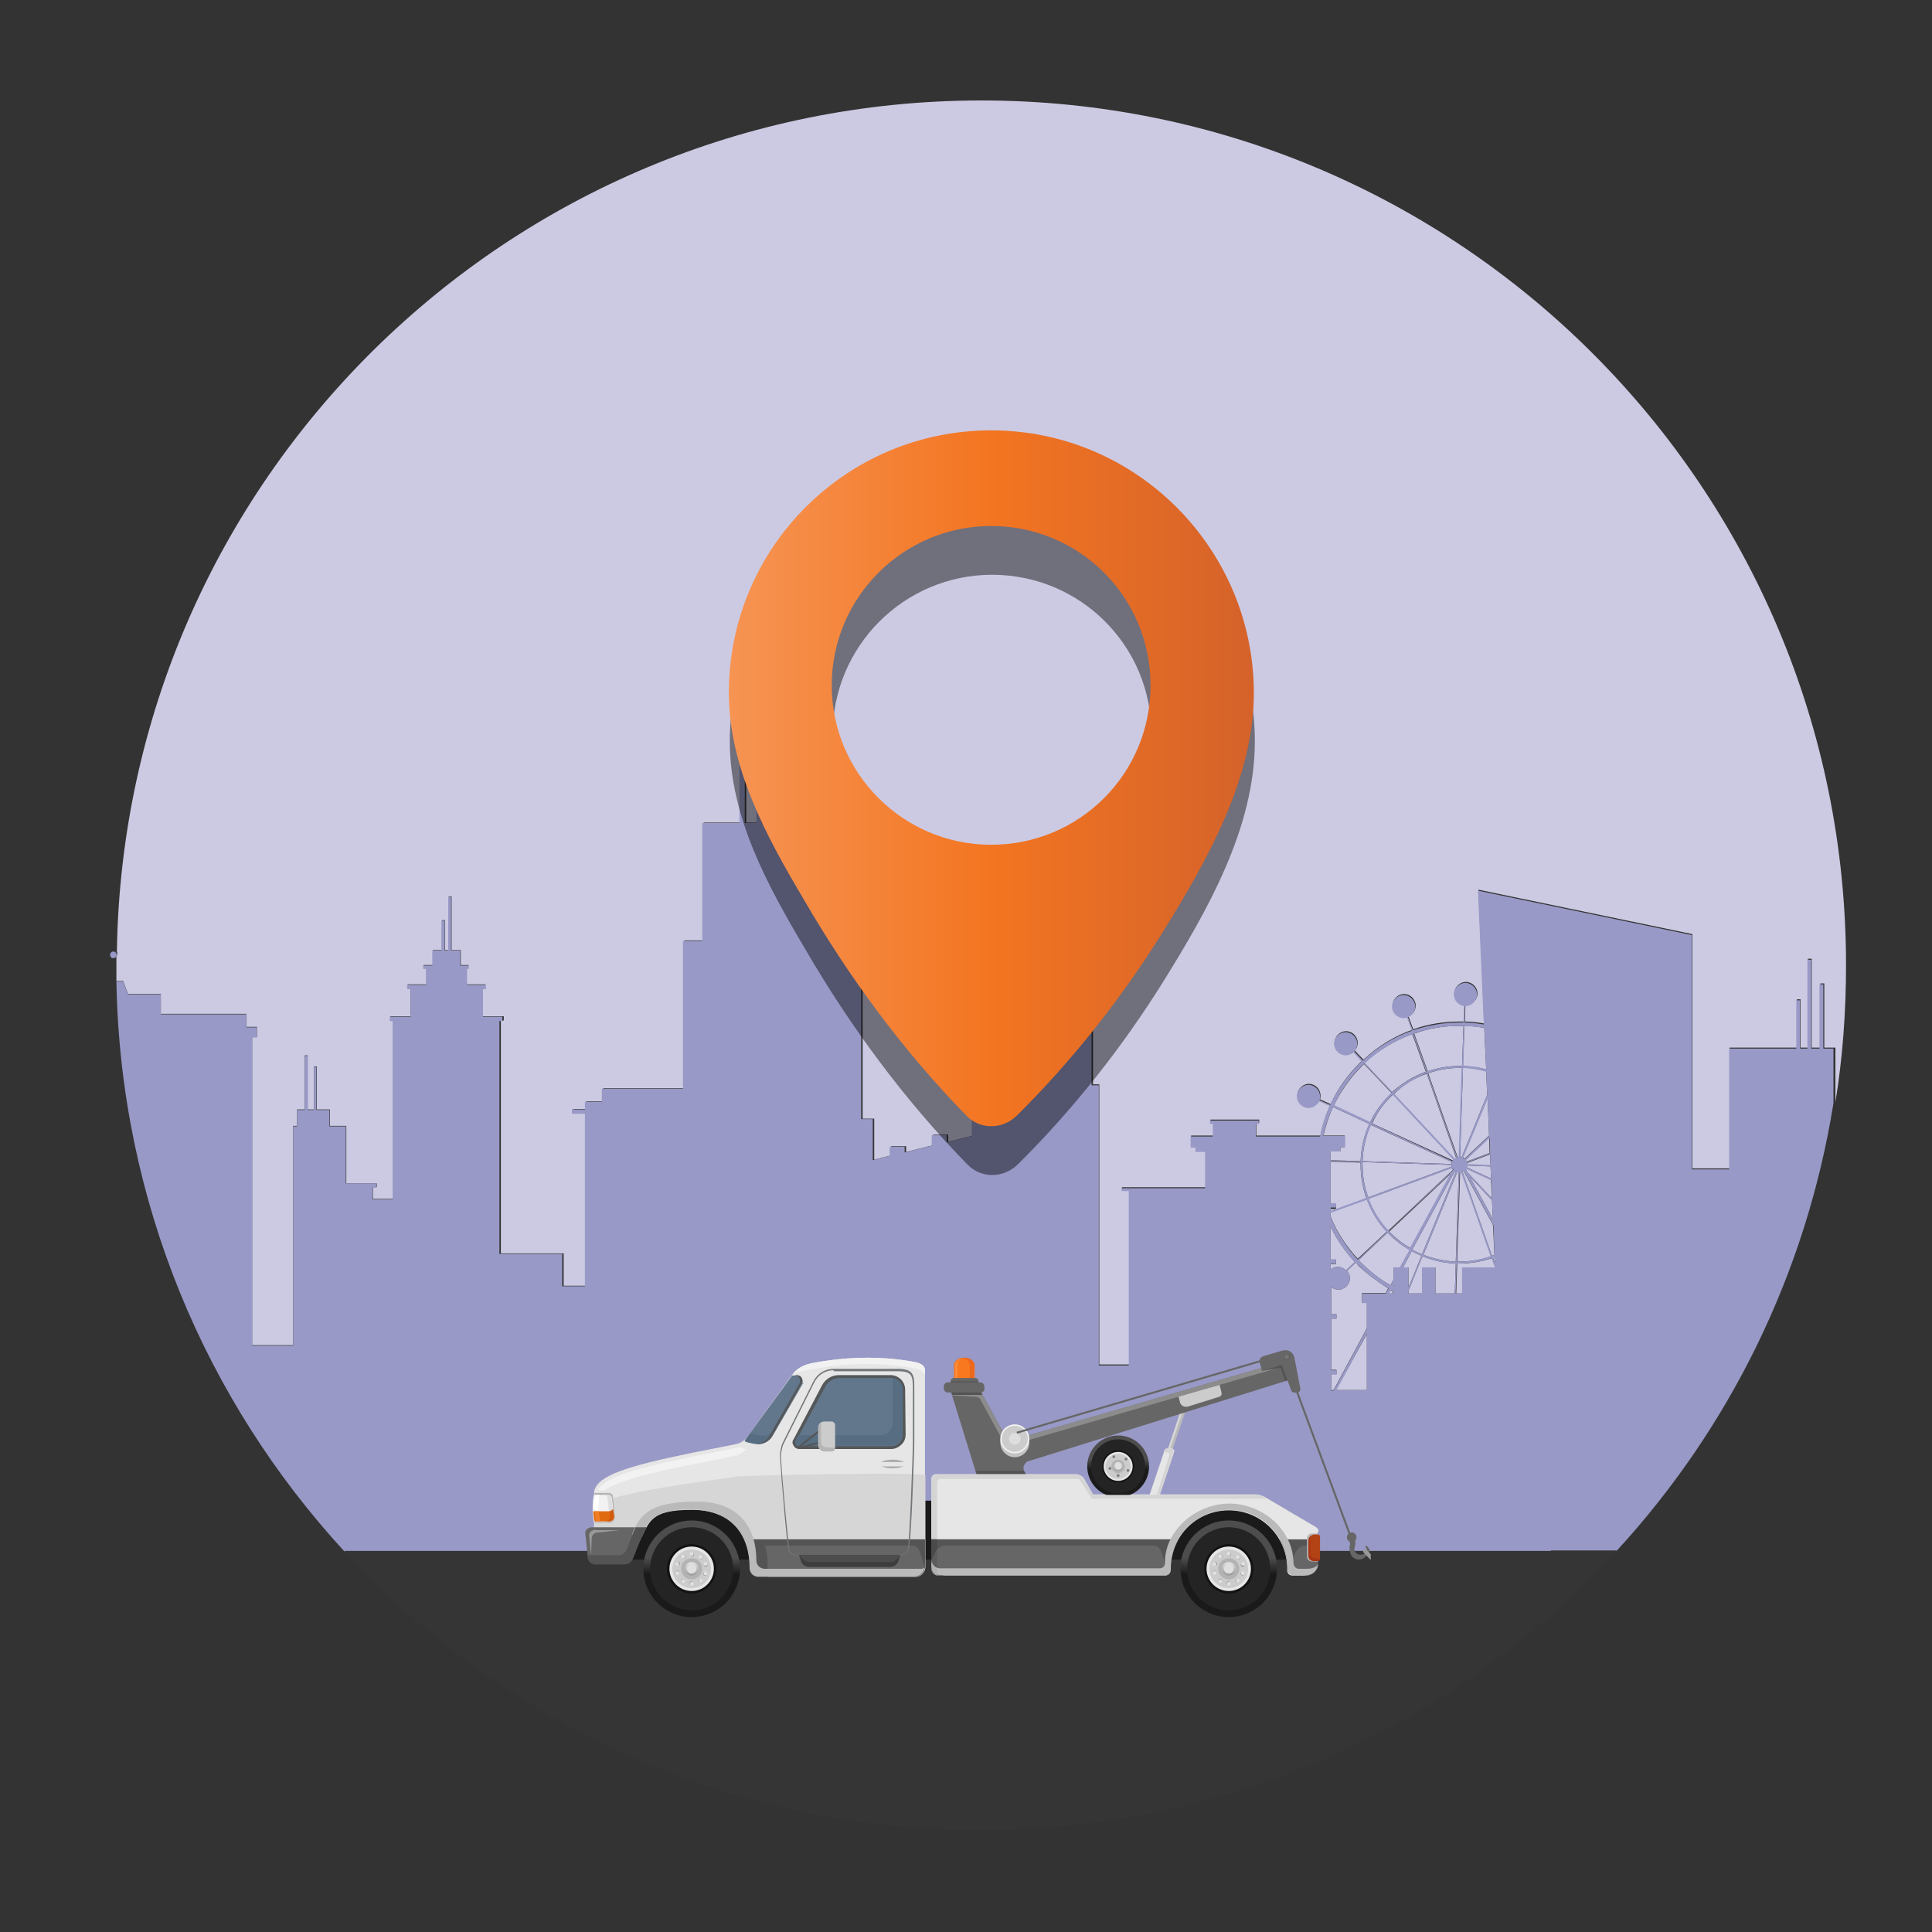 <?xml version="1.0" encoding="utf-8"?>
<!-- Generator: Adobe Illustrator 21.0.1, SVG Export Plug-In . SVG Version: 6.00 Build 0)  -->
<svg version="1.1" id="Layer_1" xmlns="http://www.w3.org/2000/svg" xmlns:xlink="http://www.w3.org/1999/xlink" x="0px" y="0px"
	 viewBox="0 0 400 400" style="enable-background:new 0 0 400 400;" xml:space="preserve">
<rect x="0" y="0" width="400" height="400" fill="#333333" stroke="none"/>
<style type="text/css">
	.st0{fill:none;}
	.st1{fill:#CCCAE2;}
	.st2{fill:#9899C6;}
	.st3{fill:#353535;}
	.st4{opacity:0.45;}
	.st5{fill:url(#SVGID_1_);}
	.st6{fill:#1A1A1A;}
	.st7{fill:#E6E6E6;}
	.st8{fill:#F2F2F2;}
	.st9{fill:#D6D6D6;}
	.st10{fill:#666666;}
	.st11{fill:#545454;}
	.st12{fill:#BABABA;}
	.st13{fill:url(#SVGID_2_);}
	.st14{fill:#242424;}
	.st15{fill:#121212;}
	.st16{fill:#CCCCCC;}
	.st17{fill:#B3B3B3;}
	.st18{fill:url(#SVGID_3_);}
	.st19{fill:#DFDFDF;}
	.st20{fill:#969696;}
	.st21{fill:#E0E0E0;}
	.st22{fill:#545759;}
	.st23{fill:#62778C;}
	.st24{fill:#576D82;}
	.st25{fill:#73777A;}
	.st26{fill:#4D4D4D;}
	.st27{fill:#3D3D3D;}
	.st28{fill:#999999;}
	.st29{fill:#FFFFFF;}
	.st30{fill:#DEDEDE;}
	.st31{fill:#E06A10;}
	.st32{fill:#F07D26;}
	.st33{fill:#D15A10;}
	.st34{fill:#ABABAB;}
	.st35{fill:#D4D4D4;}
	.st36{fill:#8C8C8C;}
	.st37{fill:#5C5C5C;}
	.st38{fill:#4A4A4A;}
	.st39{fill:#F7781E;}
	.st40{fill:#FF8E3D;}
	.st41{fill:#EB681D;}
	.st42{fill:#B0B0B0;}
	.st43{fill:url(#SVGID_4_);}
	.st44{fill:url(#SVGID_5_);}
	.st45{fill:url(#SVGID_6_);}
	.st46{fill:url(#SVGID_7_);}
	.st47{fill:#808080;}
	.st48{fill:#B34214;}
	.st49{fill:#A83514;}
	.st50{fill:#B5B5B5;}
	.st51{fill:#C4C4C4;}
	.st52{fill:#757575;}
</style>
<g>
	<g>
		<path class="st0" d="M23.9,203.1h0.2c0-1,0-2.1,0-3.1c0-0.7,0-1.3,0-2c-0.1,0.2-0.3,0.3-0.6,0.3h0.4V203.1z"/>
		<path class="st1" d="M300.7,242.3l0.1-0.2c-0.1-0.1-0.1-0.2-0.2-0.3l-17.3,6.4c0.9,2.4,2.3,4.7,4.1,6.6L300.7,242.3z"/>
		<path class="st1" d="M301.4,242.6c-0.1,0-0.1-0.1-0.2-0.1l-8.8,16.2c0.6,0.4,1.3,0.7,2,1L301.4,242.6z"/>
		<path class="st1" d="M303.7,241.7l5,2.3l-0.1-2.5l-4.8-0.2C303.7,241.5,303.7,241.6,303.7,241.7z"/>
		<path class="st1" d="M292,258.4l8.4-15.4L287.6,255C288.9,256.3,290.4,257.5,292,258.4z"/>
		<path class="st1" d="M282.1,241.1c0,2.4,0.4,4.7,1.2,6.8l17.3-6.4c0-0.1-0.1-0.2-0.1-0.3l-18.4-0.6
			C282.1,240.8,282.1,241,282.1,241.1z"/>
		<path class="st1" d="M303.5,242.1l0.3,0.6l5.1,5.4l-0.2-3.8l-5.2-2.4C303.5,242,303.5,242,303.5,242.1z"/>
		<path class="st1" d="M302.1,239.5l0.6-18.4c-0.2,0-0.3,0-0.5,0c-2.3,0-4.5,0.4-6.5,1.1l6.1,17.4
			C301.8,239.6,302,239.5,302.1,239.5z"/>
		<polygon class="st1" points="309.1,252.4 308.9,248.5 304.3,243.6 		"/>
		<path class="st1" d="M302.2,261.2c2.3,0,4.5-0.4,6.5-1.1l-6.1-17.4c-0.1,0-0.2,0-0.3,0.1l-0.6,18.4
			C301.8,261.2,302,261.2,302.2,261.2z"/>
		<path class="st1" d="M295.4,222.3c-2.6,0.9-4.9,2.3-6.8,4.2l12.6,13.5c0.1-0.1,0.2-0.2,0.3-0.2L295.4,222.3z"/>
		<path class="st1" d="M309.5,261.5l-0.1-1.3c-0.1,0-0.2,0.1-0.3,0.1L309.5,261.5z"/>
		<path class="st1" d="M302.8,242.6l6.1,17.4c0.2-0.1,0.3-0.1,0.5-0.2l-0.3-6.2l-6.1-11.2C303,242.5,302.9,242.6,302.8,242.6z"/>
		<path class="st1" d="M24.1,198c0,0.7,0,1.3,0,2c0,1.1,0,2.1,0,3.1h1.4l1,2.7h6.8v4.1h17.7v2.7h2.2v2.1h-1v63.8h8.5v-45.4h0.8v-3.4
			h1.6v-11.2h0.6v11.2H65v-8.9h0.6v8.9h2.7v3.4h3.4V245h6.3v0.8h-0.8v2.4h4.2v-36.9h-0.6v-0.9H85v-5.7h-0.6v-0.9h3.9v-3.3h-0.6v-0.7
			h1.9v-3.1h1.9v-6.2h0.2h0.2h0.2v6.2h0.8v-11.1h0.2h0.2h0.2v11.1h0.3h1.6v3.1H97v0.7h-0.4v3.3h3.9v0.9H100v5.7h4.3v0.9h-0.6v48.2
			h13v6.7h4.7v-35.7h-2.7v-0.9h2.7V228h3.5v-2.7h16.8v-30.6h4v-24.4h7.7v-13.3h1.1v13.3h2.4v-10.7h1.1v10.7h12.2v14.5h2.2v9.9h6.2
			v36.9h2.4v8.5l3.5-0.9v-1.9h3.1v1.2l5.6-1.4v-2.2h3.1v1.5l5.2-1.3v-10.7h1.4v-18.5h6.6v-7h3.6v-5.9h1.3V183h0.3v10.1h1.3v5.9h3.6
			v7h6.7v18.5h1.3v58h6.2v-36.1h-1.5v-0.6h17.3v-7.5h-2v-0.9h-1v-2.3h4.6v-2.6h-0.6v-0.7h10.1v0.7h-0.6v2.6h13.3
			c0.4-2.2,1.1-4.3,2-6.3l-2.2-1c-0.4,0.8-1.2,1.4-2.2,1.4c-1.3,0-2.4-1.1-2.4-2.4c0-1.3,1.1-2.4,2.4-2.4s2.4,1.1,2.4,2.4
			c0,0.3,0,0.5-0.1,0.8l2.2,1c1.4-3.1,3.4-5.9,5.9-8.4c0.2-0.2,0.4-0.4,0.6-0.6l-1.7-1.9c-0.4,0.4-1,0.6-1.6,0.6
			c-1.3,0-2.4-1.1-2.4-2.4c0-1.3,1.1-2.4,2.4-2.4c1.3,0,2.4,1.1,2.4,2.4c0,0.6-0.2,1.2-0.6,1.6l1.8,1.9c3-2.8,6.4-4.9,10.1-6.2
			l-1-2.7c-0.2,0.1-0.4,0.1-0.7,0.1c-1.3,0-2.4-1.1-2.4-2.4c0-1.3,1.1-2.4,2.4-2.4s2.4,1.1,2.4,2.4c0,1-0.6,1.9-1.5,2.2l1,2.7
			c3.1-1.1,6.3-1.6,9.7-1.6c0.3,0,0.6,0,0.8,0l0.1-3.4c-1.2-0.2-2.1-1.2-2.1-2.4c0-1.3,1.1-2.4,2.4-2.4s2.4,1.1,2.4,2.4
			s-1.1,2.4-2.4,2.4c0,0-0.1,0-0.1,0l-0.1,3.4c1.4,0,2.7,0.2,4,0.4l-1.2-27.7l44.3,9.2v48.5h7.7v-25h13.9v-10h0.8v10h1.5v-18.4h0.8
			v18.4h1.8v-13.3h0.8v13.3h2.3v11.3c1.5-9.2,2.2-18.7,2.2-28.4c0-98.9-80.1-179-179-179c-98,0-177.6,78.7-179,176.3
			c0.1,0.1,0.1,0.2,0.1,0.3C24.2,197.8,24.2,197.9,24.1,198z"/>
		<path class="st1" d="M287.1,255c-1.8-1.9-3.2-4.2-4.1-6.7l-7.5,2.7v0.9c1.3,3.2,3.2,6.1,5.6,8.7L287.1,255z"/>
		<path class="st1" d="M282.1,240.4l18.4,0.6c0-0.1,0-0.3,0.1-0.4l-16.8-7.7C282.8,235.2,282.2,237.7,282.1,240.4z"/>
		<path class="st1" d="M275.5,250.1v0.7l7.4-2.7c-0.8-2.2-1.2-4.5-1.2-6.9c0-0.2,0-0.4,0-0.5l-6.2-0.2v8.9h1.1v0.9H275.5z"/>
		<path class="st1" d="M301,240.1l-12.6-13.5c-1.8,1.7-3.3,3.7-4.3,6l16.8,7.7C300.8,240.2,300.9,240.1,301,240.1z"/>
		<path class="st1" d="M275.5,261.6v1.2c0.4-0.3,0.9-0.5,1.5-0.5c0.6,0,1.2,0.3,1.7,0.7l1.8-1.7c-2-2.2-3.7-4.6-5-7.3v6.8h1.1v0.9
			H275.5z"/>
		<path class="st1" d="M288.5,266.4V266l-0.2,0.3C288.3,266.4,288.4,266.4,288.5,266.4z"/>
		<path class="st1" d="M287.5,267.8h0.9v-0.4c-0.2-0.1-0.4-0.2-0.5-0.3L287.5,267.8z"/>
		<path class="st1" d="M287.3,255.2l-6,5.7c0.2,0.2,0.4,0.4,0.6,0.6c1.8,1.8,3.8,3.4,6,4.6l0.6-1.2v-2.5h1.4l2-3.6
			C290.1,257.8,288.6,256.6,287.3,255.2z"/>
		<path class="st1" d="M280.7,261.4l-1.8,1.7c0.3,0.4,0.6,1,0.6,1.5c0,1.3-1.1,2.4-2.4,2.4c-0.6,0-1.1-0.2-1.5-0.5v5.6h1.1v0.9h-1.1
			v10.6h1.1v0.9h-1.1v3.3h0.5L283,275v-5.3h-1v-2h4.9l0.5-1c-2.2-1.3-4.3-2.9-6.2-4.7C281.1,261.8,280.9,261.6,280.7,261.4z"/>
		<polygon class="st1" points="283,287.8 283,276.2 276.6,287.8 		"/>
		<path class="st1" d="M302.2,261.6c-0.2,0-0.4,0-0.5,0l-0.2,6.2h1.3v-5.4h6.8l-0.7-1.9C306.7,261.2,304.5,261.6,302.2,261.6z"/>
		<path class="st1" d="M301.7,242.7l-7,17.1c2.1,0.8,4.3,1.3,6.7,1.4l0.6-18.4C301.9,242.7,301.8,242.7,301.7,242.7z"/>
		<path class="st1" d="M291.6,267.3v0.5h2.8v-5.4h2.8v5.4h4l0.2-6.2c-2.4-0.1-4.7-0.6-6.9-1.5L291.6,267.3z"/>
		<path class="st1" d="M291.6,266.6l2.7-6.6c-0.7-0.3-1.4-0.6-2-1l-1.8,3.4h1.1V266.6z"/>
		<path class="st1" d="M302.3,239.5c0.1,0,0.2,0,0.3,0.1l5.3-12.9l-0.2-4.9c-1.5-0.4-3.1-0.7-4.8-0.8L302.3,239.5z"/>
		<path class="st1" d="M303.8,241.1l4.8,0.2l-0.1-2.3l-4.8,1.8C303.7,240.8,303.8,240.9,303.8,241.1z"/>
		<path class="st1" d="M307.7,221.4l-0.4-8.6c-1.3-0.2-2.7-0.4-4.1-0.4l-0.3,8.3C304.6,220.8,306.2,221,307.7,221.4z"/>
		<path class="st1" d="M303.2,239.9l5.1-4.8l-0.3-7.8l-5.1,12.3C303,239.8,303.1,239.9,303.2,239.9z"/>
		<path class="st1" d="M303.6,240.5l4.8-1.8l-0.1-3.1l-4.9,4.6C303.5,240.2,303.6,240.3,303.6,240.5z"/>
		<path class="st1" d="M295.2,221.9l-2.8-7.8c-3.6,1.3-7,3.3-9.9,6l5.7,6C290.3,224.3,292.6,222.8,295.2,221.9z"/>
		<path class="st1" d="M288.1,226.3l-5.7-6c-0.2,0.2-0.4,0.4-0.6,0.6c-2.4,2.4-4.3,5.2-5.7,8.1l7.5,3.5
			C284.7,230.1,286.2,228.1,288.1,226.3z"/>
		<path class="st1" d="M278.5,237.5h-1v0.9h-2v1.8l6.2,0.2c0.1-2.7,0.7-5.3,1.8-7.7l-7.5-3.5c-0.9,1.9-1.5,3.9-2,5.9h4.4V237.5z"/>
		<path class="st1" d="M302.2,220.7c0.2,0,0.4,0,0.5,0l0.3-8.3c-0.3,0-0.5,0-0.8,0c-3.3,0-6.4,0.5-9.4,1.6l2.8,7.8
			C297.6,221.1,299.8,220.7,302.2,220.7z"/>
		<path class="st2" d="M24.1,198c0-0.2,0-0.4,0-0.6c-0.1-0.2-0.3-0.4-0.6-0.4c-0.4,0-0.7,0.3-0.7,0.7c0,0.4,0.3,0.7,0.7,0.7
			C23.8,198.3,24,198.2,24.1,198z"/>
		<path class="st2" d="M24.2,197.7c0-0.1,0-0.2-0.1-0.3c0,0.2,0,0.4,0,0.6C24.2,197.9,24.2,197.8,24.2,197.7z"/>
		<path class="st2" d="M379.8,217.1h-2.3v-13.3h-0.8v13.3H375v-18.4h-0.8v18.4h-1.5v-10h-0.8v10h-13.9v25h-7.7v-48.5l-44.3-9.2
			l1.2,27.7c-1.3-0.2-2.7-0.4-4-0.4l0.1-3.4c0,0,0.1,0,0.1,0c1.3,0,2.4-1.1,2.4-2.4s-1.1-2.4-2.4-2.4s-2.4,1.1-2.4,2.4
			c0,1.2,0.9,2.2,2.1,2.4l-0.1,3.4c-0.3,0-0.6,0-0.8,0c-3.4,0-6.6,0.6-9.7,1.6l-1-2.7c0.9-0.4,1.5-1.2,1.5-2.2
			c0-1.3-1.1-2.4-2.4-2.4s-2.4,1.1-2.4,2.4c0,1.3,1.1,2.4,2.4,2.4c0.2,0,0.4,0,0.7-0.1l1,2.7c-3.7,1.3-7.2,3.4-10.1,6.2l-1.8-1.9
			c0.4-0.4,0.6-1,0.6-1.6c0-1.3-1.1-2.4-2.4-2.4c-1.3,0-2.4,1.1-2.4,2.4c0,1.3,1.1,2.4,2.4,2.4c0.6,0,1.2-0.2,1.6-0.6l1.7,1.9
			c-0.2,0.2-0.4,0.4-0.6,0.6c-2.5,2.5-4.5,5.3-5.9,8.4l-2.2-1c0.1-0.2,0.1-0.5,0.1-0.8c0-1.3-1.1-2.4-2.4-2.4s-2.4,1.1-2.4,2.4
			c0,1.3,1.1,2.4,2.4,2.4c1,0,1.8-0.6,2.2-1.4l2.2,1c-0.9,2-1.6,4.1-2,6.3h-13.3v-2.6h0.6v-0.7h-10.1v0.7h0.6v2.6h-4.6v2.3h1v0.9h2
			v7.5h-17.3v0.6h1.5v36.1h-6.2v-58H226v-18.5h-6.7v-7h-3.6v-5.9h-1.3V183h-0.3v10.1h-1.3v5.9h-3.6v7h-6.6v18.5h-1.4v10.7l-5.2,1.3
			v-1.5h-3.1v2.2l-5.6,1.4v-1.2h-3.1v1.9l-3.5,0.9v-8.5h-2.4v-36.9h-6.2v-9.9h-2.2v-14.5h-12.2v-10.7h-1.1v10.7h-2.4v-13.3h-1.1
			v13.3h-7.7v24.4h-4v30.6h-16.8v2.7h-3.5v1.6h-2.7v0.9h2.7v35.7h-4.7v-6.7h-13v-48.2h0.6v-0.9H100v-5.7h0.6v-0.9h-3.9v-3.3H97v-0.7
			h-1.7v-3.1h-1.6h-0.3v-11.1h-0.2h-0.2h-0.2v11.1h-0.8v-6.2h-0.2h-0.2h-0.2v6.2h-1.9v3.1h-1.9v0.7h0.6v3.3h-3.9v0.9H85v5.7h-4.3
			v0.9h0.6v36.9h-4.2v-2.4h0.8V245h-6.3v-11.8h-3.4v-3.4h-2.7v-8.9H65v8.9h-1.3v-11.2h-0.6v11.2h-1.6v3.4h-0.8v45.4h-8.5v-63.8h1
			v-2.1h-2.2V210H33.3v-4.1h-6.8l-1-2.7h-1.4c0.8,45.5,18.5,86.8,47.2,118h8H85h6.7h27h6.2h10.5h3.7h16.6h4.5h15.5h1.5h1.5h5.6h3.1
			h5.6h2.6h0.5h5.6h3.1h4.8h0.8h1.5h1.5h4.1h21h3h1.4h6.3h11.1h10.2h4.8h7.4h18.5h19.5h0.2h13.7c23.3-25.3,39.3-57.3,45-92.8V217.1z
			 M309.5,261.5l-0.4-1.1c0.1,0,0.2-0.1,0.3-0.1L309.5,261.5z M309.4,259.8c-0.2,0.1-0.3,0.1-0.5,0.2l-6.1-17.4
			c0.1,0,0.2-0.1,0.3-0.1l6.1,11.2L309.4,259.8z M275.5,260.7V254c1.3,2.6,2.9,5.1,5,7.3l-1.8,1.7c-0.4-0.4-1-0.7-1.7-0.7
			c-0.6,0-1.1,0.2-1.5,0.5v-1.2h1.1v-0.9H275.5z M275.5,252v-0.9l7.5-2.7c0.9,2.5,2.4,4.8,4.1,6.7l-6,5.7
			C278.7,258.1,276.8,255.2,275.5,252z M275.5,249.3v-8.9l6.2,0.2c0,0.2,0,0.4,0,0.5c0,2.4,0.4,4.8,1.2,6.9l-7.4,2.7v-0.7h1.1v-0.9
			H275.5z M300.6,240.6c0,0.1-0.1,0.2-0.1,0.4l-18.4-0.6c0.1-2.7,0.7-5.2,1.8-7.5L300.6,240.6z M284,232.6c1.1-2.3,2.6-4.3,4.3-6
			l12.6,13.5c-0.1,0.1-0.1,0.2-0.2,0.3L284,232.6z M300.5,241.2c0,0.1,0,0.2,0.1,0.3l-17.3,6.4c-0.8-2.1-1.2-4.4-1.2-6.8
			c0-0.2,0-0.3,0-0.5L300.5,241.2z M283.4,248.2l17.3-6.4c0,0.1,0.1,0.2,0.2,0.3l-0.1,0.2l-13.3,12.5
			C285.7,252.9,284.3,250.6,283.4,248.2z M300.3,243l-8.4,15.4c-1.6-1-3.1-2.1-4.4-3.5L300.3,243z M301.2,242.5
			c0.1,0,0.1,0.1,0.2,0.1l-7,17.1c-0.7-0.3-1.3-0.6-2-1L301.2,242.5z M301.2,239.9l-12.6-13.5c2-1.8,4.3-3.2,6.8-4.2l6.1,17.4
			C301.4,239.7,301.3,239.8,301.2,239.9z M295.6,222.2c2.1-0.7,4.3-1.1,6.5-1.1c0.2,0,0.3,0,0.5,0l-0.6,18.4c-0.1,0-0.2,0-0.3,0.1
			L295.6,222.2z M302.2,242.8c0.1,0,0.2,0,0.3-0.1l6.1,17.4c-2.1,0.7-4.3,1.1-6.5,1.1c-0.2,0-0.3,0-0.5,0L302.2,242.8z M309.1,252.4
			l-4.8-8.8l4.6,4.9L309.1,252.4z M308.9,248.1l-5.1-5.4l-0.3-0.6c0,0,0.1-0.1,0.1-0.1l5.2,2.4L308.9,248.1z M308.7,244l-5-2.3
			c0-0.1,0.1-0.2,0.1-0.4l4.8,0.2L308.7,244z M308.6,241.2l-4.8-0.2c0-0.1,0-0.2-0.1-0.3l4.8-1.8L308.6,241.2z M308.5,238.7
			l-4.8,1.8c-0.1-0.1-0.1-0.2-0.2-0.3l4.9-4.6L308.5,238.7z M308.3,235.2l-5.1,4.8c-0.1-0.1-0.2-0.2-0.3-0.2l5.1-12.3L308.3,235.2z
			 M307.9,226.7l-5.3,12.9c-0.1,0-0.2-0.1-0.3-0.1l0.6-18.4c1.6,0.1,3.2,0.3,4.8,0.8L307.9,226.7z M303.2,212.4
			c1.4,0.1,2.7,0.2,4.1,0.4l0.4,8.6c-1.5-0.4-3.1-0.7-4.7-0.8L303.2,212.4z M302.2,212.4c0.3,0,0.5,0,0.8,0l-0.3,8.3
			c-0.2,0-0.4,0-0.5,0c-2.3,0-4.6,0.4-6.7,1.1l-2.8-7.8C295.7,212.9,298.9,212.4,302.2,212.4z M292.5,214.1l2.8,7.8
			c-2.6,0.9-5,2.4-7,4.2l-5.7-6C285.5,217.4,288.8,215.4,292.5,214.1z M281.8,220.8c0.2-0.2,0.4-0.4,0.6-0.6l5.7,6
			c-1.8,1.7-3.3,3.8-4.4,6.1l-7.5-3.5C277.5,226,279.4,223.2,281.8,220.8z M274,235.1c0.4-2,1.1-4,2-5.9l7.5,3.5
			c-1.1,2.3-1.7,4.9-1.8,7.7l-6.2-0.2v-1.8h2v-0.9h1v-2.3H274z M283,287.8h-6.3l6.3-11.7V287.8z M286.9,267.8H282v2h1v5.3l-6.9,12.8
			h-0.5v-3.3h1.1v-0.9h-1.1V273h1.1v-0.9h-1.1v-5.6c0.4,0.3,0.9,0.5,1.5,0.5c1.3,0,2.4-1.1,2.4-2.4c0-0.6-0.2-1.1-0.6-1.5l1.8-1.7
			c0.2,0.2,0.4,0.4,0.6,0.6c1.9,1.9,4,3.5,6.2,4.7L286.9,267.8z M288.5,267.8h-0.9l0.4-0.7c0.2,0.1,0.4,0.2,0.5,0.3V267.8z
			 M288.5,266.4c-0.1,0-0.1-0.1-0.2-0.1l0.2-0.3V266.4z M288.5,262.4v2.5l-0.6,1.2c-2.2-1.2-4.2-2.8-6-4.6c-0.2-0.2-0.4-0.4-0.6-0.6
			l6-5.7c1.3,1.4,2.8,2.6,4.5,3.6l-2,3.6H288.5z M292.3,259c0.6,0.4,1.3,0.7,2,1l-2.7,6.6v-4.2h-1.1L292.3,259z M301.2,267.8h-4
			v-5.4h-2.8v5.4h-2.8v-0.5l2.9-7.2c2.1,0.9,4.4,1.4,6.9,1.5L301.2,267.8z M301.4,261.2c-2.4-0.1-4.6-0.6-6.7-1.4l7-17.1
			c0.1,0,0.2,0.1,0.3,0.1L301.4,261.2z M302.7,262.4v5.4h-1.3l0.2-6.2c0.2,0,0.4,0,0.5,0c2.3,0,4.6-0.4,6.7-1.1l0.7,1.9H302.7z"/>
	</g>
	<g>
		<path class="st2" d="M118.6,321.1h4l-24.8-16.1c-0.8-0.5-2-0.3-2.5,0.5l-10,15.5h6.4H118.6z"/>
		<path class="st3" d="M321.1,321.1h-0.2h-19.5H283h-7.4h-4.8h-10.2h-11.1h-6.3h-1.4h-3h-21h-4.1H212h-1.5h-0.8h-4.8h-3.1h-5.6h-0.5
			h-2.6h-5.6h-3.1h-5.6h-1.5h-1.5h-15.5h-4.5h-16.6h-3.7h-10.5h-2.3h-4h-27h-6.4H85h-5.7h-8c2.7,2.9,5.5,5.8,8.4,8.5
			c23.6,22.5,53.4,38.6,86.5,45.5c11.9,2.5,24.2,3.8,36.8,3.8c52.1,0,99.1-22.3,131.8-57.9H321.1z"/>
	</g>
	<g class="st4">
		<g>
			<path d="M205.4,99.2c-30,0-54.3,24.3-54.3,54.3c0,15.6,7.8,29.8,15.5,42.8c9.4,16.2,20.6,31.4,33.7,44.8c2.8,2.9,7.4,2.9,10.4,0
				c11.5-11.4,21.6-24.2,30.1-37.8c9.2-14.8,19-31.9,19-49.8C259.8,123.6,235.5,99.2,205.4,99.2z M205.4,185c-18.2,0-33-14.8-33-33
				s14.8-33,33-33s33,14.6,33,33S223.6,185,205.4,185z"/>
		</g>
	</g>
	<g>
		<linearGradient id="SVGID_1_" gradientUnits="userSpaceOnUse" x1="150.873" y1="161.159" x2="259.629" y2="161.159">
			<stop  offset="0" style="stop-color:#F69453"/>
			<stop  offset="0.5" style="stop-color:#F37521"/>
			<stop  offset="1" style="stop-color:#D4622A"/>
		</linearGradient>
		<path class="st5" d="M205.2,89.1c-30,0-54.3,24.3-54.3,54.3c0,15.6,7.8,29.8,15.5,42.8c9.4,16.2,20.6,31.4,33.7,44.8
			c2.8,2.9,7.4,2.9,10.4,0c11.5-11.4,21.6-24.2,30.1-37.8c9.2-14.8,19-31.9,19-49.8C259.5,113.5,235.2,89.1,205.2,89.1z
			 M205.2,174.9c-18.2,0-33-14.8-33-33s14.8-33,33-33s33,14.6,33,33S223.4,174.9,205.2,174.9z"/>
	</g>
	<g>
		<path class="st6" d="M270.6,322.9H125.8v-12.2h92.9c0,0,6,1.8,12.6,3.5c5.9,1.5,20-3.3,23-3.3
			C263.1,310.9,270.6,322.9,270.6,322.9z"/>
		<path class="st7" d="M191.5,283.7c0-0.9-0.7-1.3-1.6-1.6c0,0-4.3-1-10.3-1c-5.9,0-10.8,1-10.8,1c-1.9,0.3-3.5,0.9-4.6,2.3
			l-9.5,13.1c-0.6,0.8-1.4,1.3-2.4,1.5c-2.8,0.6-8.8,1.7-11.4,2.3c-12.5,2.6-17.9,4.7-17.9,7.9v13l7.1,0c0.2-1.1,1.7-2.2,2.2-3.2
			c2.1-3.9,2-6.5,10.8-6.5c8.7,0,12.2,5.5,12.2,12.2c0,0.4,0.2,0.9,0.5,1.2c0.3,0.3,0.7,0.5,1.2,0.5h32.4c1.2,0,2.1-1,2.1-2.1V283.7
			z"/>
		<g>
			<path class="st8" d="M189.9,282.1c0,0-4.3-1-10.3-1c-5.9,0-10.8,1-10.8,1c-1.9,0.3-3.5,0.9-4.6,2.3l-0.1,0.1
				c1.5-0.6,3.4-0.9,4.7-1.1c0,0,4.8-1,10.8-1c5.9,0,10.3,1,10.3,1c0.9,0.3,1.6,0.7,1.6,1.6v-1.3
				C191.5,282.8,190.8,282.4,189.9,282.1z"/>
		</g>
		<path class="st8" d="M153.3,299.5c-0.3,0.2-0.6,0.3-1,0.3c-2.8,0.6-8.8,1.7-11.4,2.3c-10.5,2.2-15.7,4-17.2,6.4
			c0.4,0,0.9,0,1.3,0.1c2.6-1.7,7.7-3.2,15.8-4.9c2.6-0.5,8.6-1.7,11.4-2.3c0.9-0.2,1.7-0.7,2.3-1.4
			C154.1,300,153.7,299.9,153.3,299.5z"/>
		<path class="st9" d="M152.4,305.7c-2.8,0.6-29.3,3.5-29.3,6.7v9.9l7.1,0c0.2-1.1,1.7-2.2,2.2-3.2c2.1-3.9,2-6.5,10.8-6.5
			c8.7,0,12.2,5.5,12.2,12.2c0,0.4,0.2,0.9,0.5,1.2c0.3,0.3,0.7,0.5,1.2,0.5h32.4c1.2,0,2.1-1,2.1-2.1v-18.9
			C191.5,304.6,153.3,305.5,152.4,305.7z"/>
		<path class="st10" d="M154.1,318.7c0.8,1.8,1.2,3.9,1.2,6.1c0,0.4,0.2,0.9,0.5,1.2c0.3,0.3,0.7,0.5,1.2,0.5h32.4
			c1.2,0,2.1-1,2.1-2.1v-5.6H154.1z"/>
		<path class="st11" d="M158.9,326.1c0-2.2,0.2-4.3-0.6-6.1h30.5c0.7,0,1.4,0.5,1.6,1.2l1.1,3.5l0-6h-37.4c0.8,1.8,1.2,3.9,1.2,6.1
			c0,0.4,0.2,0.9,0.5,1.2c0.3,0.3,0.7,0.5,1.2,0.5h2C158.9,326.3,158.9,326.2,158.9,326.1z"/>
		<polygon class="st12" points="237.8,311.9 238.5,312.7 245.8,291.1 245.1,290.2 		"/>
		<polygon class="st9" points="238.3,311.9 245.4,290.6 245.1,290.2 237.8,311.9 238.5,312.7 238.7,312.3 		"/>
		<path class="st10" d="M133.8,316.2h-11.3c-0.4,0-0.7,0.2-1,0.4c-0.3,0.3-0.4,0.7-0.3,1l0.5,4.9c0.1,0.7,0.7,1.3,1.5,1.3h5.8
			c1.1,0,1.7-0.2,2.3-1.8C132.1,319.7,132.7,318.4,133.8,316.2z"/>
		<g>
			<path class="st12" d="M190.7,324.8h-32.4c-0.4,0-0.9-0.2-1.2-0.5c-0.3-0.3-0.5-0.7-0.5-1.2c0-6.7-3.5-12.2-12.2-12.2
				c-8.7,0-11.6,1.9-13.4,6.4c-0.4,0.9,0.2,2.3,0.8,3c0.3-0.6,0.3-0.9,0.5-1.2c1.7-3.3,1.8-6.6,10.7-6.6c8.7,0.1,12.2,5.5,12.2,12.2
				c0,0.4,0.2,0.9,0.5,1.2c0.3,0.3,0.7,0.5,1.2,0.5h32.4c1.1,0,1.9-0.8,2.1-1.8C191.2,324.7,191,324.8,190.7,324.8z"/>
		</g>
		<path class="st11" d="M131.6,316.2c-0.6,1.2-1,2.4-1.6,4c-0.6,1.6-1.2,1.8-2.3,1.8h-5.8c-0.1,0-0.2,0-0.3,0l0.1,0.6
			c0.1,0.7,0.7,1.3,1.5,1.3h5.8c1.1,0,1.7-0.2,2.3-1.8c0.9-2.4,1.4-3.6,2.6-5.9H131.6z"/>
		<g>
			<linearGradient id="SVGID_2_" gradientUnits="userSpaceOnUse" x1="143.202" y1="314.682" x2="143.202" y2="334.102">
				<stop  offset="0.405" style="stop-color:#4D4D4D"/>
				<stop  offset="0.579" style="stop-color:#1A1A1A"/>
			</linearGradient>
			<circle class="st13" cx="143.2" cy="324.8" r="10"/>
			<circle class="st14" cx="143.2" cy="324.8" r="8.6"/>
			<circle class="st15" cx="143.2" cy="324.8" r="5.1"/>
			<circle class="st7" cx="143.2" cy="324.8" r="4.6"/>
			<circle class="st16" cx="143.2" cy="324.8" r="4"/>
			<circle class="st17" cx="143.2" cy="324.8" r="2.2"/>
			<linearGradient id="SVGID_3_" gradientUnits="userSpaceOnUse" x1="143.202" y1="323.351" x2="143.202" y2="326.196">
				<stop  offset="2.564100e-03" style="stop-color:#E6E6E6"/>
				<stop  offset="0.997" style="stop-color:#999999"/>
			</linearGradient>
			<circle class="st18" cx="143.2" cy="324.8" r="1.4"/>
			<circle class="st19" cx="143.2" cy="324.8" r="1"/>
			<g>
				<g>
					<circle class="st20" cx="143.3" cy="321.8" r="0.4"/>
					<circle class="st21" cx="143.2" cy="321.7" r="0.4"/>
				</g>
				<g>
					
						<ellipse transform="matrix(0.809 -0.588 0.588 0.809 -162.412 144.732)" class="st20" cx="141.5" cy="322.3" rx="0.4" ry="0.4"/>
					
						<ellipse transform="matrix(0.809 -0.588 0.588 0.809 -162.431 144.652)" class="st21" cx="141.4" cy="322.3" rx="0.4" ry="0.4"/>
				</g>
				<g>
					
						<ellipse transform="matrix(0.309 -0.951 0.951 0.309 -210.926 357.201)" class="st20" cx="140.4" cy="323.8" rx="0.4" ry="0.4"/>
					
						<ellipse transform="matrix(0.309 -0.951 0.951 0.309 -211.065 357.156)" class="st21" cx="140.3" cy="323.8" rx="0.4" ry="0.4"/>
				</g>
				<g>
					
						<ellipse transform="matrix(0.951 -0.309 0.309 0.951 -93.753 59.289)" class="st20" cx="140.3" cy="325.6" rx="0.4" ry="0.4"/>
					
						<ellipse transform="matrix(0.951 -0.309 0.309 0.951 -93.799 59.29)" class="st21" cx="140.3" cy="325.7" rx="0.4" ry="0.4"/>
				</g>
				<g>
					
						<ellipse transform="matrix(0.588 -0.809 0.809 0.588 -206.422 249.22)" class="st20" cx="141.3" cy="327.2" rx="0.4" ry="0.4"/>
					
						<ellipse transform="matrix(0.588 -0.809 0.809 0.588 -206.501 249.301)" class="st21" cx="141.4" cy="327.3" rx="0.4" ry="0.4"/>
				</g>
				<g>
					<circle class="st20" cx="143.1" cy="327.8" r="0.4"/>
					<circle class="st21" cx="143.2" cy="327.9" r="0.4"/>
				</g>
				<g>
					
						<ellipse transform="matrix(0.809 -0.588 0.588 0.809 -164.709 147.684)" class="st20" cx="144.9" cy="327.3" rx="0.4" ry="0.4"/>
					
						<ellipse transform="matrix(0.809 -0.588 0.588 0.809 -164.678 147.745)" class="st21" cx="145" cy="327.3" rx="0.4" ry="0.4"/>
				</g>
				<g>
					
						<ellipse transform="matrix(0.309 -0.951 0.951 0.309 -208.958 364.021)" class="st20" cx="146" cy="325.8" rx="0.4" ry="0.4"/>
					
						<ellipse transform="matrix(0.309 -0.951 0.951 0.309 -208.819 364.066)" class="st21" cx="146.1" cy="325.7" rx="0.4" ry="0.4"/>
				</g>
				<g>
					<ellipse transform="matrix(0.951 -0.309 0.309 0.951 -92.952 61)" class="st20" cx="146.1" cy="324" rx="0.4" ry="0.4"/>
					
						<ellipse transform="matrix(0.951 -0.309 0.309 0.951 -92.921 61.013)" class="st21" cx="146.1" cy="323.8" rx="0.4" ry="0.4"/>
				</g>
				<g>
					
						<ellipse transform="matrix(0.588 -0.809 0.809 0.588 -201.038 250.257)" class="st20" cx="145.1" cy="322.4" rx="0.4" ry="0.4"/>
					
						<ellipse transform="matrix(0.588 -0.809 0.809 0.588 -200.958 250.176)" class="st21" cx="145" cy="322.3" rx="0.4" ry="0.4"/>
				</g>
			</g>
		</g>
		<path class="st22" d="M187.5,297c0,0.8-0.3,1.6-0.9,2.1c-0.6,0.6-1.3,0.9-2.1,0.9h-19c-0.5,0-0.9-0.2-1.2-0.7s-0.3-0.9,0-1.3
			l5.9-11.2c0.7-1.3,2-2.1,3.5-2.1h10.7c1.6,0,3,1.3,3,3L187.5,297z"/>
		<path class="st23" d="M165.4,299.4c-0.3,0-0.5-0.1-0.6-0.4c-0.1-0.2-0.2-0.5,0-0.7l6-11.1c0.6-1.2,1.7-1.9,3-1.9h10.7
			c1.3,0,2.4,1.1,2.4,2.4l0,9.3c0,0.6-0.2,1.2-0.7,1.7c-0.5,0.5-1.1,0.7-1.7,0.7H165.4z"/>
		<path class="st24" d="M186.9,287.7c0-1.2-0.9-2.2-2.1-2.4c0,0,0,0.1,0,0.1l0,9.3c0,0.6-0.2,1.2-0.7,1.7c-0.5,0.5-1.1,0.7-1.7,0.7
			h-17.1l-0.6,1.1c-0.1,0.2-0.1,0.5,0,0.7c0.1,0.2,0.4,0.4,0.6,0.4h19.1c0.6,0,1.2-0.3,1.7-0.7c0.5-0.5,0.7-1.1,0.7-1.7L186.9,287.7
			z"/>
		<g>
			<path class="st25" d="M186.5,322c-0.1,0-0.1,0-0.2,0l-0.2,0h-21.4c-0.6,0-1.1-0.3-1.4-0.8c-0.3-0.4-1.5-14.6-1.8-19.4
				c-0.1-1.1,0.3-2.6,0.5-3l6.4-12.8c0.8-1.6,2.4-2.6,4.2-2.6h13.1c3.1,0,3.6,0.9,3.6,3.6l0,11.8c0,0.2-0.6,21.3-1.2,22.1
				C187.6,321.9,187.2,322,186.5,322z M172.6,283.7c-1.7,0-3.2,0.9-4,2.5l-6.4,12.8c-0.2,0.4-0.6,1.9-0.5,2.9
				c0.3,5.3,1.6,18.7,1.8,19.3c0.3,0.4,0.7,0.7,1.2,0.7l21.6,0c0.7,0,1,0,1.6-0.9c0.4-0.7,1.1-20.8,1.1-22l0-11.8
				c0-2.6-0.4-3.3-3.3-3.3H172.6z"/>
		</g>
		<path class="st23" d="M156.6,299c1.2,0.2,2.5-0.5,3.1-1.5l6.3-10.9c0.2-0.4,0.2-0.8,0-1.2c-0.2-0.4-0.6-0.6-1-0.6h-1l-9.8,13.4
			C154,298.6,155.4,298.8,156.6,299z"/>
		<path class="st24" d="M160.7,295.7c-0.6,1.1-1.9,1.7-3.1,1.5c-0.9-0.1-1.9-0.3-2.2-0.5l-1,1.4c-0.3,0.4,1.1,0.6,2.4,0.8
			c1.2,0.2,2.5-0.5,3.1-1.5l6.3-10.9c0.1-0.1,0.1-0.2,0.1-0.4L160.7,295.7z"/>
		<path class="st22" d="M166,286.5c0.2-0.4,0.2-0.8,0-1.2c-0.2-0.4-0.6-0.6-1-0.6h-0.7c0.4,0,1,0.2,1.2,0.6c0.2,0.4,0.2,0.8,0,1.2
			l-6.3,10.9c-0.5,0.9-1.5,1.4-2.5,1.5c1.2,0.1,2.5-0.5,3.1-1.5L166,286.5z"/>
		<path class="st26" d="M185.9,323.2c-0.2,0.7-0.9,1.2-1.6,1.2h-16.9c-0.7,0-1.4-0.5-1.6-1.2l-0.4-1.3h20.9L185.9,323.2z"/>
		<path class="st27" d="M184.4,323.4h-16.9c-1.2,0-2-1.5-2-1.5l0.4,1.3c0.2,0.7,0.9,1.2,1.6,1.2h16.9c0.7,0,1.4-0.5,1.6-1.2l0.4-1.3
			C186.3,321.9,185.7,323.4,184.4,323.4z"/>
		<path class="st28" d="M123.3,316.7c-0.4,0-0.7,0.2-1,0.4c-0.3,0.3-0.4,0.7-0.3,1l0.3,3.4c0,0,0,0,0.1,0l0.1-2.8
			c0-0.4,0.1-0.8,0.3-1c0.3-0.3,0.6-0.4,1-0.4l4.6-0.5c0,0,0,0,0,0H123.3z"/>
		<path class="st17" d="M126.9,309.9c0-0.5-0.4-0.8-0.9-0.8h-2.9c0,0,0,0.1,0,0.1v6.1h3.1c0.3,0,0.6-0.1,0.8-0.4
			c0.2-0.2,0.3-0.6,0.3-0.9L126.9,309.9z"/>
		<path class="st8" d="M126.7,310.2c0-0.4-0.4-0.7-0.8-0.7h-2.9c0,0-0.3,0.4-0.3,2.8c0,2.2,0.3,2.8,0.3,2.8h3c0.3,0,0.6-0.1,0.8-0.3
			c0.2-0.2,0.3-0.5,0.3-0.8L126.7,310.2z"/>
		<path class="st29" d="M123.9,312.8c0-0.2,0-0.3,0-0.5c0-2.4,0.3-2.8,0.3-2.8h-0.9c0,0-0.3,0.4-0.3,2.8
			C123.1,312.4,123.7,312.8,123.9,312.8z"/>
		<path class="st30" d="M127,313.9l-0.4-3.7c0-0.4-0.4-0.7-0.8-0.7h-0.8c0.4,0,0.7,0.3,0.8,0.7l0.4,3.7c0,0.3-0.1,0.6-0.3,0.8
			s-0.5,0.3-0.8,0.3h0.8c0.3,0,0.6-0.1,0.8-0.3S127.1,314.2,127,313.9z"/>
		<path class="st31" d="M126.9,312.4c0,0.1-0.1,0.1-0.1,0.2c-0.2,0.2-0.5,0.3-0.8,0.3h-3.2c0.1,1.4,0.3,2.1,0.3,2.1h3
			c0.3,0,0.6-0.1,0.8-0.3s0.3-0.5,0.3-0.8L126.9,312.4z"/>
		<g>
			<path class="st32" d="M123.1,312.9c0.1,1.4,0.3,2.1,0.3,2.1h0.9c0,0-0.2-0.7-0.3-2.1H123.1z"/>
		</g>
		<path class="st33" d="M127,313.9l-0.1-1.5c0,0.1-0.1,0.1-0.1,0.2c-0.2,0.2-0.4,0.3-0.6,0.3l0.1,1c0,0.3-0.1,0.6-0.3,0.8
			s-0.5,0.3-0.8,0.3h0.8c0.3,0,0.6-0.1,0.8-0.3S127.1,314.2,127,313.9z"/>
		<ellipse class="st34" cx="184.8" cy="303.1" rx="2.6" ry="0.9"/>
		<rect x="181.7" y="302.7" class="st7" width="6.3" height="0.9"/>
		<path class="st10" d="M266.9,285.7l-0.1-4.1l-58.1,16.8l-5.6-10.2h-6.2l6.1,19.7h10.8l-1.7-3.2c-0.2-0.4-0.3-0.9-0.1-1.3
			c0.2-0.4,0.5-0.8,1-0.9L266.9,285.7z"/>
		<path class="st16" d="M252.9,288.3c0.1,0.4-0.1,0.8-0.5,0.9l-6.4,2c-0.3,0.1-0.7,0.1-1.1-0.1c-0.3-0.2-0.6-0.5-0.6-0.8l-0.3-1.2
			l8.5-2.4L252.9,288.3z"/>
		<path class="st7" d="M237.3,311.6l1.8,1l4-12c0.1-0.2,0-0.4-0.1-0.5s-0.3-0.2-0.5-0.2h-0.8c-0.3,0-0.5,0.2-0.6,0.4L237.3,311.6z"
			/>
		<path class="st35" d="M243,300.6c0.1-0.2,0-0.4-0.1-0.5c-0.2-0.3-0.5-0.2-1.3-0.2c-0.5,0-0.6,0.5-0.7,0.8c0.6,0,0.9-0.1,1.1,0.2
			c0.2,0.3,0.4-0.4-3.5,11.6l0.5,0.3L243,300.6z"/>
		<path class="st36" d="M202.1,289.2c0.4,0,0.8,0.3,0.9,0.6l5.3,9.7l58.1-16.8l0.1,3.1l0.4-0.1l-0.1-4.1l-58.1,16.8l-5.6-10.2h-6.2
			l0.2,0.7L202.1,289.2z"/>
		<polygon class="st11" points="203,307.9 213.8,307.9 212,304.5 202,304.5 		"/>
		<path class="st7" d="M273,317.1c0-0.4-0.2-0.7-0.5-0.9l-10.7-6.3c-0.6-0.3-1.2-0.5-1.9-0.5h-33.6l-1.7-3c-0.4-0.8-1.2-1.2-2.1-1.2
			h-28.7c-0.5,0-1,0.4-1,1v18.3c0,1,0.8,1.7,1.7,1.7h46.7c0.3,0,0.6-0.1,0.8-0.3c0.2-0.2,0.3-0.5,0.3-0.8c0-0.1,0-0.2,0-0.3
			c0-6.7,5.4-12.1,12.1-12.1s12.1,5.4,12.1,12.1c0,0.1,0,0.2,0,0.3c0,0.3,0.1,0.6,0.3,0.8c0.2,0.2,0.5,0.3,0.8,0.3h2.8
			c1.3,0,2.4-1.1,2.4-2.4V317.1z"/>
		<path class="st35" d="M226.3,309.5l-1.7-3c-0.4-0.8-1.2-1.2-2.1-1.2c-30.6,0-28.8,0-29.1,0.1c-0.4,0.1-0.6,0.5-0.6,0.9v18.3
			c0,0.8,0.5,1.4,1.2,1.6V307c0-0.4,0.3-0.8,0.8-0.8h28.6l2.6,4L226.3,309.5z"/>
		<path class="st16" d="M267.8,325c0-0.1,0-0.2,0-0.3c0-6.7-5.4-12.1-12.1-12.1c-0.2,0-0.4,0-0.6,0c6.4,0.3,11.5,5.6,11.5,12.1
			c0,0.1,0,0.2,0,0.3c0,0.3,0.1,0.6,0.3,0.8s0.5,0.3,0.8,0.3h1.2c-0.3,0-0.6-0.1-0.8-0.3C267.9,325.6,267.8,325.3,267.8,325z"/>
		<g>
			<path class="st10" d="M242.4,324.8c0-2.2,0.6-4.3,1.6-6.1h-51.2v5.7c0,1,0.8,1.7,1.7,1.7h46.7c0.3,0,0.6-0.1,0.8-0.3
				c0.2-0.2,0.3-0.5,0.3-0.8C242.4,325,242.4,324.9,242.4,324.8z"/>
			<path class="st10" d="M244,318.7h-51.2v5.7c0,1,0.8,1.7,1.7,1.7h46.7c0.3,0,0.6-0.1,0.8-0.3c0.2-0.2,0.3-0.5,0.3-0.8
				c0-0.1,0-0.2,0-0.3C242.4,322.6,243,320.5,244,318.7z"/>
			<path class="st37" d="M194,324.5v-5.7h-1.2v5.7c0,1,0.8,1.7,1.7,1.7h1.2C194.8,326.2,194,325.4,194,324.5z"/>
			<path class="st11" d="M195.6,320H239c1.7,0,2.1,3.9,2.2,3.9c0.4-0.2,1.2-4.6,1.2-5c0,0,0-0.1,0-0.1h-49.6c0,0.5,0,4.3,0,4.3
				C193.2,322.6,193.8,320,195.6,320z"/>
			<path class="st38" d="M194,318.7h-1.2v4.3c0.2-0.3,0.5-1.4,1.2-2.2V318.7z"/>
			<path class="st10" d="M265,318.7c1,1.8,1.6,3.8,1.6,6.1c0,0.5,0.8,0.2,0.7,0.6l3.2,0.8c1.3,0,2.4-1.1,2.4-2.4v-5.1H265z"/>
		</g>
		<g>
			<path class="st39" d="M199.6,281.1c-1.2,0-2.1,0.7-2.1,1.6v3h4.3v-3C201.8,281.8,200.8,281.1,199.6,281.1z"/>
			<path class="st40" d="M198.9,281.3c-0.6,0.3-1.1,0.8-1.1,1.3v3h0.4v-3C198.2,282.2,198.5,281.7,198.9,281.3z"/>
			<path class="st41" d="M199.6,281.1c-0.2,0-0.3,0-0.5,0c1,0.2,1.7,0.8,1.7,1.5v3h0.9v-3C201.8,281.8,200.8,281.1,199.6,281.1z"/>
			<path class="st10" d="M202.5,286.2h-5.7V286c0-0.4,0.3-0.7,0.7-0.7h4.4c0.4,0,0.7,0.3,0.7,0.7V286.2z"/>
		</g>
		<polygon class="st11" points="203.1,288.1 196.9,288.1 197.1,288.8 203.4,288.8 		"/>
		<rect x="196.8" y="286" class="st11" width="5.7" height="0.4"/>
		<path class="st10" d="M203,288.3h-6.8c-0.4,0-0.8-0.4-0.8-0.8V287c0-0.4,0.4-0.8,0.8-0.8h6.8c0.4,0,0.8,0.4,0.8,0.8v0.6
			C203.8,288,203.5,288.3,203,288.3z"/>
		<path class="st11" d="M270.2,320h2.8v-1.2h-6.6c0,0.5,1.1,4.3,1.1,4.3C267.8,322.6,268.4,320,270.2,320z"/>
		<path class="st12" d="M270.6,324.8h-1.7c-0.3,0-0.6-0.1-0.8-0.4c-0.2-0.2-0.3-0.5-0.3-0.8c0-0.1,0-0.2,0-0.2
			c-0.2-6.9-6.6-12.1-13.3-12.1s-13.3,5.4-13.3,12.1c0,0,0,0.1,0,0.2c0,0.3-0.1,0.6-0.3,0.8c-0.2,0.2-0.5,0.3-0.8,0.3h-45.5
			c-1,0-1.7-0.8-1.7-1.7v1.4c0,1,0.8,1.7,1.7,1.7h46.7c0.3,0,0.6-0.1,0.8-0.3c0.2-0.2,0.3-0.5,0.3-0.8c0-0.1,0-0.2,0-0.3
			c0-6.7,5.4-12.1,12.1-12.1s12.1,5.4,12.1,12.1c0,0.1,0,0.2,0,0.3c0,0.3,0.1,0.6,0.3,0.8s0.5,0.3,0.8,0.3h2.8
			c1.3,0,2.4-1.1,2.4-2.4C273,323.8,272.5,324.8,270.6,324.8z"/>
		<path class="st42" d="M194,326.1L194,326.1l0-1.4c-0.7-0.2-1.2-0.9-1.2-1.6C192.9,324.1,192.6,325.6,194,326.1z"/>
		<g>
			<linearGradient id="SVGID_4_" gradientUnits="userSpaceOnUse" x1="254.422" y1="314.682" x2="254.422" y2="334.102">
				<stop  offset="0.405" style="stop-color:#4D4D4D"/>
				<stop  offset="0.579" style="stop-color:#1A1A1A"/>
			</linearGradient>
			<circle class="st43" cx="254.4" cy="324.8" r="10"/>
			<circle class="st14" cx="254.4" cy="324.8" r="8.6"/>
			<circle class="st15" cx="254.4" cy="324.8" r="5.1"/>
			<circle class="st7" cx="254.4" cy="324.8" r="4.6"/>
			<circle class="st16" cx="254.4" cy="324.8" r="4"/>
			<circle class="st17" cx="254.4" cy="324.8" r="2.2"/>
			<linearGradient id="SVGID_5_" gradientUnits="userSpaceOnUse" x1="254.422" y1="323.351" x2="254.422" y2="326.196">
				<stop  offset="2.564100e-03" style="stop-color:#E6E6E6"/>
				<stop  offset="0.997" style="stop-color:#999999"/>
			</linearGradient>
			<circle class="st44" cx="254.4" cy="324.8" r="1.4"/>
			<circle class="st19" cx="254.4" cy="324.8" r="1"/>
			<g>
				<g>
					<circle class="st20" cx="254.5" cy="321.8" r="0.4"/>
					<circle class="st21" cx="254.4" cy="321.7" r="0.4"/>
				</g>
				<g>
					
						<ellipse transform="matrix(0.809 -0.588 0.588 0.809 -141.168 210.099)" class="st20" cx="252.7" cy="322.3" rx="0.4" ry="0.4"/>
					
						<ellipse transform="matrix(0.809 -0.588 0.588 0.809 -141.194 210.033)" class="st21" cx="252.6" cy="322.3" rx="0.4" ry="0.4"/>
				</g>
				<g>
					
						<ellipse transform="matrix(0.309 -0.951 0.951 0.309 -134.072 462.988)" class="st20" cx="251.6" cy="323.8" rx="0.4" ry="0.4"/>
					
						<ellipse transform="matrix(0.309 -0.951 0.951 0.309 -134.211 462.943)" class="st21" cx="251.5" cy="323.8" rx="0.4" ry="0.4"/>
				</g>
				<g>
					
						<ellipse transform="matrix(0.951 -0.309 0.309 0.951 -88.317 93.667)" class="st20" cx="251.5" cy="325.6" rx="0.4" ry="0.4"/>
					
						<ellipse transform="matrix(0.951 -0.309 0.309 0.951 -88.348 93.651)" class="st21" cx="251.5" cy="325.7" rx="0.4" ry="0.4"/>
				</g>
				<g>
					
						<ellipse transform="matrix(0.588 -0.809 0.809 0.588 -160.574 339.192)" class="st20" cx="252.6" cy="327.2" rx="0.4" ry="0.4"/>
					
						<ellipse transform="matrix(0.588 -0.809 0.809 0.588 -160.654 339.271)" class="st21" cx="252.6" cy="327.3" rx="0.4" ry="0.4"/>
				</g>
				<g>
					<circle class="st20" cx="254.3" cy="327.8" r="0.4"/>
					<circle class="st21" cx="254.4" cy="327.9" r="0.4"/>
				</g>
				<g>
					
						<ellipse transform="matrix(0.809 -0.588 0.588 0.809 -143.464 213.054)" class="st20" cx="256.1" cy="327.3" rx="0.4" ry="0.4"/>
					
						<ellipse transform="matrix(0.809 -0.588 0.588 0.809 -143.437 213.117)" class="st21" cx="256.2" cy="327.3" rx="0.4" ry="0.4"/>
				</g>
				<g>
					
						<ellipse transform="matrix(0.309 -0.951 0.951 0.309 -132.104 469.809)" class="st20" cx="257.3" cy="325.8" rx="0.4" ry="0.4"/>
					
						<ellipse transform="matrix(0.309 -0.951 0.951 0.309 -131.965 469.854)" class="st21" cx="257.4" cy="325.7" rx="0.4" ry="0.4"/>
				</g>
				<g>
					
						<ellipse transform="matrix(0.951 -0.309 0.309 0.951 -87.516 95.378)" class="st20" cx="257.3" cy="324" rx="0.4" ry="0.4"/>
					
						<ellipse transform="matrix(0.951 -0.309 0.309 0.951 -87.47 95.374)" class="st21" cx="257.4" cy="323.8" rx="0.4" ry="0.4"/>
				</g>
				<g>
					
						<ellipse transform="matrix(0.588 -0.809 0.809 0.588 -155.19 340.236)" class="st20" cx="256.3" cy="322.4" rx="0.4" ry="0.4"/>
					
						<ellipse transform="matrix(0.588 -0.809 0.809 0.588 -155.111 340.157)" class="st21" cx="256.2" cy="322.3" rx="0.4" ry="0.4"/>
				</g>
			</g>
		</g>
		<path class="st10" d="M279.5,317.6c1.1,1.2,1.3,1.2,1,2.6c-0.5,1.6,1.4,2.2,2.3,1.2c0.3-0.4,0.2-0.7,0-1c-0.3-0.4,0.2-0.5,0.4-0.1
			c0.3,0.4,0.6,0.7,0.1,1.4c-1.2,1.7-3,1.4-3.6,0.2c-0.2-0.5-0.3-0.9-0.3-1.5c0.1-0.4,0.2-1.1,0-1.2c0-0.1-0.3-0.7-0.4-0.7
			L279.5,317.6z"/>
		<g>
			<linearGradient id="SVGID_6_" gradientUnits="userSpaceOnUse" x1="231.524" y1="297.073" x2="231.524" y2="309.579">
				<stop  offset="0.405" style="stop-color:#4D4D4D"/>
				<stop  offset="0.579" style="stop-color:#1A1A1A"/>
			</linearGradient>
			<circle class="st45" cx="231.5" cy="303.6" r="6.4"/>
			<circle class="st14" cx="231.5" cy="303.6" r="5.6"/>
			<circle class="st15" cx="231.5" cy="303.6" r="3.3"/>
			<circle class="st7" cx="231.5" cy="303.6" r="3"/>
			<circle class="st16" cx="231.5" cy="303.6" r="2.6"/>
			<circle class="st17" cx="231.5" cy="303.6" r="1.4"/>
			<linearGradient id="SVGID_7_" gradientUnits="userSpaceOnUse" x1="231.524" y1="302.656" x2="231.524" y2="304.488">
				<stop  offset="2.564100e-03" style="stop-color:#E6E6E6"/>
				<stop  offset="0.997" style="stop-color:#999999"/>
			</linearGradient>
			<circle class="st46" cx="231.5" cy="303.6" r="0.9"/>
			<circle class="st19" cx="231.5" cy="303.6" r="0.7"/>
			<g>
				
					<ellipse transform="matrix(0.86 -0.51 0.51 0.86 -121.632 159.666)" class="st47" cx="230.6" cy="301.8" rx="0.3" ry="0.3"/>
				
					<ellipse transform="matrix(0.976 -0.219 0.219 0.976 -60.955 57.624)" class="st47" cx="229.7" cy="304" rx="0.3" ry="0.3"/>
				
					<ellipse transform="matrix(9.342306e-02 -0.996 0.996 9.342306e-02 -94.398 507.425)" class="st47" cx="231.4" cy="305.5" rx="0.3" ry="0.3"/>
				
					<ellipse transform="matrix(0.397 -0.918 0.918 0.397 -138.51 397.996)" class="st47" cx="233.5" cy="304.3" rx="0.3" ry="0.3"/>
				
					<ellipse transform="matrix(0.661 -0.751 0.751 0.661 -147.694 277.303)" class="st47" cx="232.9" cy="302.1" rx="0.3" ry="0.3"/>
			</g>
		</g>
		<path class="st28" d="M283.8,321.8l0,1.2l-1.5-1.6c-0.1-0.1-0.1-0.3,0-0.4l0.2-0.2c0.1-0.1,0.3-0.1,0.4,0L283.8,321.8z"/>
		<path class="st35" d="M261.8,310c-0.6-0.3-1.2-0.5-1.9-0.5h-33.6l-0.3-0.5v1.3h36.2L261.8,310z"/>
		<path class="st17" d="M270.6,322.3c0,0.6,0.5,1,1,1h1.3c0,0,0-5.8,0-5.8h-1.3c-0.6,0-1,0.5-1,1V322.3z"/>
		<path class="st48" d="M272.2,323.1h0.6c0.3,0,0.5-0.2,0.5-0.5v-4.4c0-0.3-0.2-0.5-0.5-0.5h-0.6c-0.7,0-1.3,0.6-1.3,1.3v2.7
			C270.9,322.6,271.4,323.1,272.2,323.1z"/>
		<path class="st49" d="M272.3,322.6c-0.6,0-1-0.5-1-1v-3.3c0-0.1,0-0.2,0.1-0.3c-0.3,0.2-0.5,0.5-0.5,0.9v3.3c0,0.6,0.5,1,1,1h1
			c0.2,0,0.4-0.2,0.4-0.4v-0.1H272.3z"/>
		<g>
			
				<rect x="164.6" y="297.5" transform="matrix(0.787 -0.617 0.617 0.787 -147.948 166.942)" class="st22" width="6.3" height="0.4"/>
		</g>
		<g>
			
				<rect x="165.2" y="298.8" transform="matrix(0.968 -0.252 0.252 0.968 -69.993 52.016)" class="st22" width="5.3" height="0.4"/>
		</g>
		<path class="st16" d="M172.9,299.7c0,0.4-0.3,0.8-0.8,0.8h-1.3c-0.8,0-1.4-0.6-1.4-1.4v-3.4c0-1,0.6-1.4,1.4-1.4h1.3
			c0.4,0,0.8,0.3,0.8,0.8V299.7z"/>
		<path class="st50" d="M172.7,299.7h-1.5c-0.7,0-1.2-0.5-1.2-1.2v-3.7c0-0.1,0-0.1,0-0.2c-0.3,0.2-0.5,0.6-0.5,1v3.7
			c0,0.7,0.5,1.2,1.2,1.2h1.5c0.4,0,0.7-0.3,0.7-0.7v-0.1C172.8,299.7,172.7,299.7,172.7,299.7z"/>
		<polygon class="st11" points="261.7,282.6 261.4,283.8 265.1,283.2 266.1,285.9 266.9,285.7 266.8,281.5 		"/>
		<path class="st10" d="M268.7,288.3c0.4-0.1,0.6-0.5,0.5-0.9l-1.2-6.3c-0.1-0.5-0.4-1-0.9-1.3c-0.5-0.3-1-0.3-1.5-0.2l-4.1,1.2
			c-0.3,0.1-0.5,0.3-0.6,0.5s-0.2,0.5-0.1,0.8l0.5,1.7l4.1-1.2l1.9,5.2c0.1,0.4,0.6,0.6,1,0.5L268.7,288.3z"/>
		<path class="st51" d="M210.1,301.7c1.6,0,3-1.3,3-3c0-0.5-0.1-1-0.4-1.5l-4,1.1l-0.9-1.6c-0.4,0.5-0.7,1.2-0.7,1.9
			C207.1,300.3,208.4,301.7,210.1,301.7z"/>
		<g>
			<circle class="st8" cx="210.1" cy="297.9" r="3"/>
			<circle class="st16" cx="210.1" cy="297.9" r="2.7"/>
			<circle class="st30" cx="210.1" cy="297.9" r="1.2"/>
		</g>
		<circle class="st11" cx="266.4" cy="280.9" r="0.6"/>
		<circle class="st52" cx="266.4" cy="280.9" r="0.5"/>
		
			<ellipse transform="matrix(0.707 -0.708 0.708 0.707 -143.113 291.263)" class="st10" cx="279.6" cy="318.2" rx="1" ry="1"/>
		<g>
			
				<rect x="273.6" y="286.5" transform="matrix(0.938 -0.347 0.347 0.938 -87.986 113.662)" class="st10" width="0.4" height="32.7"/>
		</g>
		<g>
			
				<rect x="209.5" y="289" transform="matrix(0.959 -0.282 0.282 0.959 -71.941 78.364)" class="st10" width="53.8" height="0.4"/>
		</g>
	</g>
</g>
</svg>
